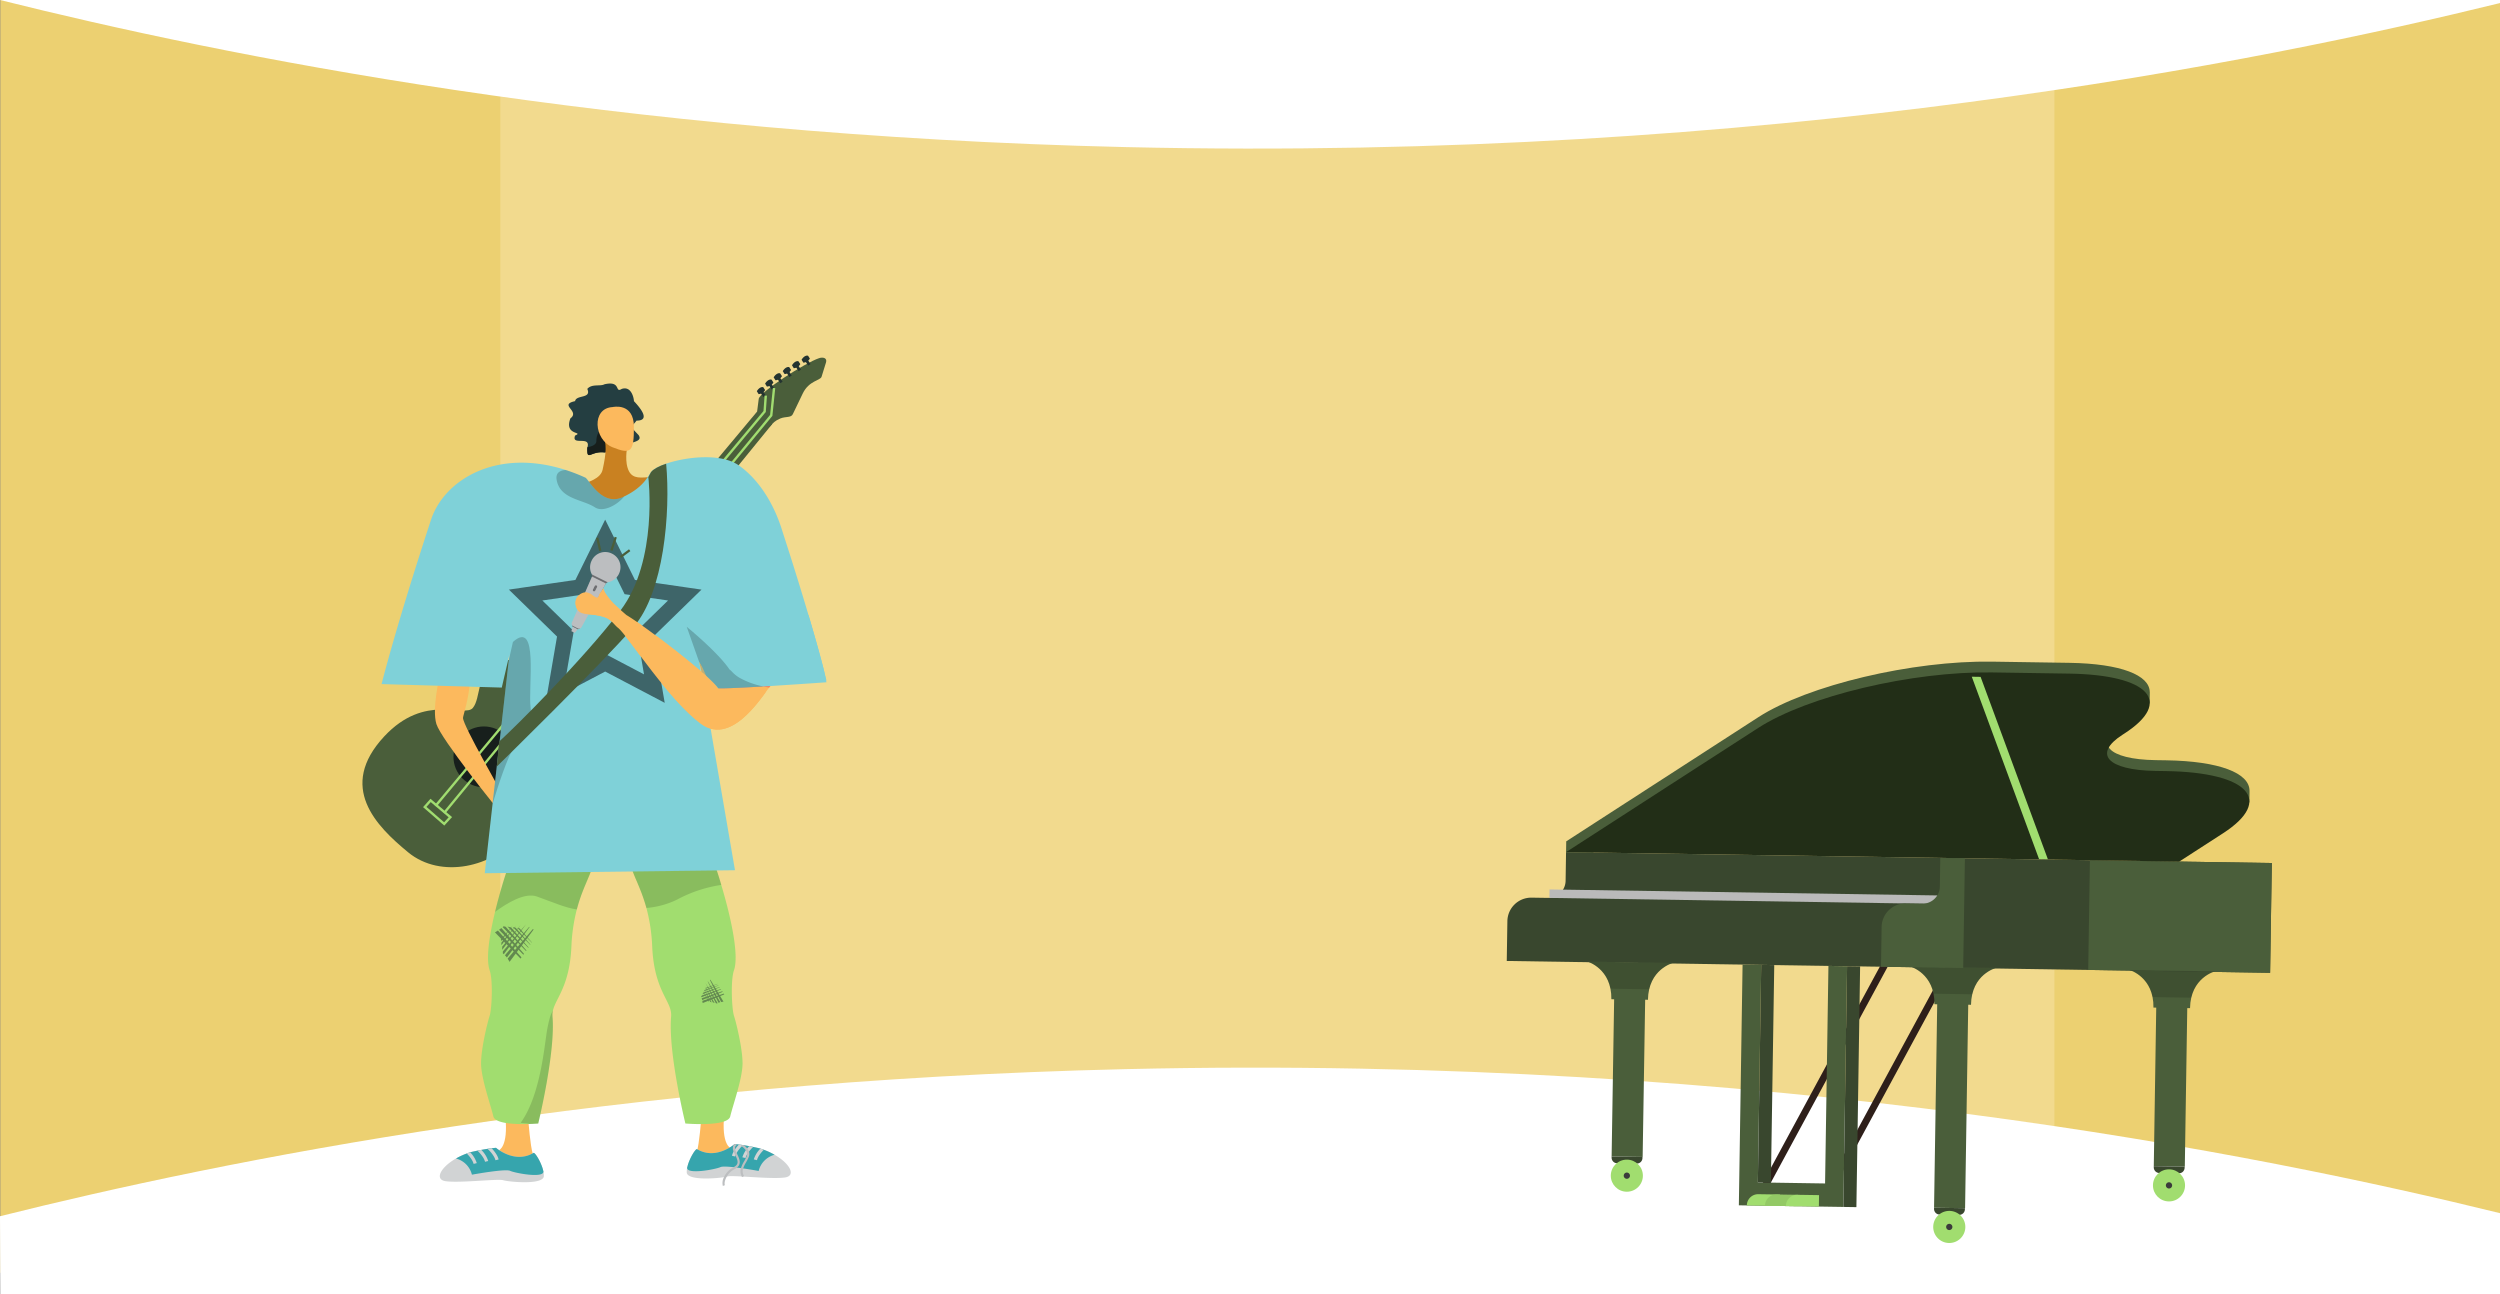 <svg xmlns="http://www.w3.org/2000/svg" xmlns:xlink="http://www.w3.org/1999/xlink" width="1366" height="707.29" viewBox="0 0 1366 707.29"><rect x="0" y="0" width="1366" height="707.29" fill="#808080" stroke="none"/><defs><style>.a,.ae,.n,.t{fill:none;}.b{clip-path:url(#a);}.c{fill:#f7d45e;}.d{fill:#ffe182;}.e{fill:#c2c2c2;}.e,.v{opacity:0.2;}.f{fill:#fff;}.g{fill:#fcb95d;}.ab,.ac,.g,.h,.i,.j,.l,.n,.o,.p,.q,.r,.s,.t,.u,.v{fill-rule:evenodd;}.aj,.h{fill:#a1dd6f;}.aa,.i{opacity:0.15;}.ag,.j{fill:#4a5e3a;}.k,.l{fill:#243330;}.m,.p{fill:#171f1c;}.n{stroke:#a1dd70;stroke-width:1.305px;}.ae,.n,.t{stroke-miterlimit:10;}.o{fill:#243e41;}.q{fill:#c98121;}.r{fill:#f7805c;}.s{fill:#7fd1d8;}.t{stroke:#3e6569;stroke-width:8.509px;}.w{fill:#6d6e71;}.x{fill:#bcbec0;}.y{fill:#e6e7e8;}.z{opacity:0.5;}.ab,.ad{fill:#d1d3d4;}.ac{fill:#36a5ad;}.ae{stroke:#4a5e3a;stroke-width:1.249px;}.af{fill:#2e1f1a;}.ah{fill:#39472e;}.ai{fill:#222e17;}.ak{fill:#93c965;}.al{fill:#bababa;}.am{fill:#3b3b3b;}</style><clipPath id="a"><rect class="a" width="1366" height="707.29" transform="translate(0 -1861.953)"/></clipPath></defs><g transform="translate(0 1861.953)"><g class="b"><path class="c" d="M1366-1905.534v758.464l-242.228-67.587-32.991-6.263,1.636-558.092,29.006-38.07Z"/><path class="c" d="M316.3-1797.265l-16.051,556.371L.2-1166.5v-750.053l298.845,93.571Z"/><path class="d" d="M697.978-1833.665H273.37v617.384h849.165v-617.384Z"/><path class="e" d="M1122.535-1817.484v-16.18H273.37v2.648L.2-1916.548V-1166.5L273.37-1234.23v17.949h841.85l8.552,1.624L1366-1147.071v-758.464Z"/><path class="f" d="M0-1861.956c121.657,30.38,335.7,73.888,615,80.372,352.972,8.195,622.429-47.1,751-78.7v-62.455H0Z"/><path class="f" d="M0-1197.406c121.657-30.38,335.7-73.889,615-80.373,352.972-8.194,622.429,47.1,751,78.7v48.78L.2-1147.462Z"/><path class="g" d="M383.137-1250.662s-.979,13.757-2.45,18.224,9.341,3.078,9.818,3.247,8.842-5.345,8.842-5.345-5.356-1.629-3.6-18.647S383.137-1250.662,383.137-1250.662Z"/><path class="g" d="M288.718-1249.548s.979,13.757,2.45,18.224-9.341,3.078-9.818,3.247-8.842-5.345-8.842-5.345,5.356-1.629,3.6-18.647S288.718-1249.548,288.718-1249.548Z"/><path class="h" d="M323.675-1388.607c-1.113,5.215-5.464,11.971-8.506,23.567a95.969,95.969,0,0,0-2.953,20.252c-.958,21.686-8.536,28.18-10.09,34.984a10.412,10.412,0,0,0-.244,3.256c1.7,19.752-7.8,58.475-7.8,58.475s-2.024.172-4.9.268c-6.876.226-18.644-.012-19.609-4.167-1.375-5.9-6.72-20.752-6.72-28.943s3.542-22.567,4.7-26.055,1.911-19.329,0-24.788c-2.178-6.232-.137-19.227,2.929-31.93,3.554-14.716,8.495-29.032,9.87-31.961,0,0,24.639-10.578,29.919-8.542S325.318-1396.3,323.675-1388.607Z"/><path class="h" d="M405.729-1280.915c0,8.191-5.346,23.043-6.721,28.943s-24.514,3.9-24.514,3.9-9.5-38.723-7.8-58.475c.72-8.411-9.221-13.179-10.334-38.24a95.378,95.378,0,0,0-3.167-21.055c-3.03-11.108-7.2-17.674-8.292-22.764-1.643-7.7,8.137-13.542,13.418-15.584s29.918,8.542,29.918,8.542a178.049,178.049,0,0,1,5.87,17.221c4.744,15.871,9.983,37.932,6.929,46.67-1.911,5.459-1.155,21.305,0,24.788S405.729-1289.106,405.729-1280.915Z"/><path class="i" d="M323.675-1388.607c-1.113,5.215-5.464,11.971-8.506,23.567-6.084-.786-13.954-4.268-21.817-7.06-6.584-2.333-16.2,3.506-22.883,8.412,3.554-14.716,8.495-29.032,9.87-31.961,0,0,24.639-10.578,29.919-8.542S325.318-1396.3,323.675-1388.607Z"/><path class="i" d="M394.1-1378.428a73.849,73.849,0,0,0-24.133,8.007,46.467,46.467,0,0,1-16.781,4.578c-3.03-11.108-7.2-17.674-8.292-22.764-1.643-7.7,8.137-13.542,13.418-15.584s29.918,8.542,29.918,8.542A178.049,178.049,0,0,1,394.1-1378.428Z"/><path class="j" d="M299.377-1491.984c-5.071-3.983-18.357-13.362-28.782-7.47s-7.73,18.847-12.24,24.322-26.115-8.412-48.423,15.574c-25.682,27.614-4.339,48.958,13.058,63.291,17.91,14.755,46.449,8.227,60.91-9.326,13.721-16.654,3.091-32.821,8.7-39.622s14.012-7.983,17.52-11.465c3.527-3.5,4.482-5.776,2.325-7.553s-6.667,1.8-11.334-3.119c-4.632-4.881-2.873-12.764.954-17.408S301.58-1490.252,299.377-1491.984Z"/><path class="j" d="M284.746-1482.773l10.216,8.417L421.955-1630.3l-8.254-6.8Z"/><path class="j" d="M413.505-1635.678l1.069-8.351c.462-3.611,25.2-19.667,32.986-22.227,2.164-.713,4.537-.121,3.762,2.371l-2.423,7.794c-.658,2.114-6.867,2.035-10.3,9.18l-5.41,11.269c-.989,2.059-3.89,1.126-6.833,2.348s-3.952,2.443-5.641,4.355S412.048-1632.662,413.505-1635.678Z"/><rect class="k" width="1.535" height="3.294" transform="matrix(0.841, -0.541, 0.541, 0.841, 439.796, -1664.95)"/><path class="l" d="M438.965-1663.8a4.343,4.343,0,0,0,3.546-2.235l-.975-1.518c-.477-.259-2.129-.2-3.559,2.159Z"/><rect class="k" width="1.535" height="3.294" transform="matrix(0.841, -0.54, 0.54, 0.841, 434.567, -1661.921)"/><path class="l" d="M433.736-1660.768a4.345,4.345,0,0,0,3.545-2.233l-.976-1.52c-.475-.258-2.127-.2-3.557,2.16Z"/><rect class="k" width="1.535" height="3.294" transform="translate(429.532 -1658.718) rotate(-32.695)"/><path class="l" d="M428.7-1657.565a4.338,4.338,0,0,0,3.544-2.233l-.974-1.519c-.477-.258-2.128-.2-3.558,2.161Z"/><rect class="k" width="1.535" height="3.294" transform="matrix(0.842, -0.54, 0.54, 0.842, 424.549, -1655.333)"/><path class="l" d="M423.718-1654.18a4.341,4.341,0,0,0,3.544-2.233l-.974-1.519c-.477-.258-2.129-.2-3.558,2.16Z"/><rect class="k" width="1.535" height="3.294" transform="translate(419.871 -1651.887) rotate(-32.695)"/><path class="l" d="M419.04-1650.734a4.345,4.345,0,0,0,3.544-2.233l-.974-1.519c-.476-.259-2.129-.2-3.559,2.159Z"/><rect class="k" width="1.535" height="3.294" transform="translate(415.347 -1647.748) rotate(-32.708)"/><path class="l" d="M414.516-1646.6a4.341,4.341,0,0,0,3.545-2.233l-.975-1.519c-.476-.259-2.127-.2-3.557,2.16Z"/><circle class="m" cx="16.622" cy="16.622" r="16.622" transform="translate(247.768 -1465.028)"/><path class="n" d="M418.419-1645.806l-.62,8.7-179.81,215.49"/><path class="n" d="M242.708-1417.777l178.7-217.21,1.535-14.957"/><path class="n" d="M235.282-1424.605l10.8,9.162-3.375,3.68L232.092-1421Z"/><path class="g" d="M240.411-1493.238c-.28.84-4.482,18.779-1.961,26.9s32.5,45.657,38.378,52.38c0,0-1.8-11.794-1.769-12.633s-22.18-39.009-22.077-43.113c.035-1.4,3.155-9.245,4.256-23.531S240.411-1493.238,240.411-1493.238Z"/><path class="o" d="M347.818-1632.124c-3.125,4.086-3.985,2.488,1.113,7.909,2.3,3.52-3.156,3.57-7.029,5.431a7.4,7.4,0,0,0-2.2,1.5c-1.922,1.659-5.755,2.013-9.395,2.549-7.747-.931-9.628,5.218-9.406-2.549.03-.1.071-.2.091-.3,1.9-6.564-8.991-.546-6.766-6.382,5.087-2.306-6.23.222-2.549-9.395,5.421-4.046-6.624-7.393,2.549-9.406.6-3.611,9.123-1.2,6.675-6.675,2.448-2.943,7.069-1.254,9.406-2.549,9.334-2.1,5.42,5.007,9.395,2.549,5.269-1.78,6.645,5.016,6.685,6.675C349.416-1639.517,355.879-1632.124,347.818-1632.124Z"/><path class="p" d="M341.9-1618.784a7.4,7.4,0,0,0-2.2,1.5c-1.922,1.659-5.755,2.013-9.395,2.549-7.747-.931-9.628,5.218-9.406-2.549.03-.1.071-.2.091-.3,2.539-.476,4.866-1.4,4.865-3.409-.005-9.056,10.727-10.079,10.727-10.079s2.916,6.155,3.1,6.823C339.778-1623.911,340.82-1621.353,341.9-1618.784Z"/><path class="q" d="M303.233-1595.645s23.962-.343,26.016-9.585,2.4-14.285,0-19.637,13.693,5.944,13.693,5.944-1.711,7.189,0,12.666,5.477,5.587,11.3,5.019,0,17.916,0,17.916-20.847,2.261-22.4,3.013-23.124.275-24.151,0S303.233-1595.645,303.233-1595.645Z"/><path class="r" d="M296.012-1452c.974.074,5.617-1.881,13.042,2.829s15.015,12.071,20.633,10.94,1.854-7.537-1.4-8.943c-2.926-1.265-8.45-2.912-7.254-5.011s3.8-1.862,6.428.007,4.72.068,3.82-.979-7.412-4.785-8.983-5.1c-1.162-.233-6.442,1.358-9.215.687S299.3-1461.9,299.3-1461.9Z"/><path class="g" d="M334.726-1639.533s11.639-2.73,11.639,10.822-1.369,15.266-11.639,11.158S323.088-1638.92,334.726-1639.533Z"/><path class="s" d="M451.571-1490.15l-.2.018c-1.834.173-15.978,1.488-30.389,2.691-1.56.131-3.126.262-4.679.387-3.4.274-6.739.536-9.858.768-8.382.619-15.186,1.018-17.323.875l-3.232-7.185-2.732-6.078-1.251-2.78.12,1.226.863,5.013,5.4,31.4,13.31,77.35-136.735,1.655,4.268-37.842,2.3-20.43,1.577-13.947L277.97-1501l.369-3.256-4.173,18-65.677-1.911s7.637-30.758,27-89.739c7.161-21.835,35.812-39.413,73.57-27.252a98.969,98.969,0,0,1,10.787,4.191c1.857.846,8.959,15.966,20.447,10.644.245-.113.489-.226.727-.345,10.489-5.06,12.888-10.835,14.608-13.2,0-.006.006-.012.012-.018.059-.071.113-.142.166-.214,1.209-1.524,4.15-3.137,8.174-4.506,10.929-3.721,29.894-5.948,39.723.951s18.885,19.439,24.013,36.665c8.614,26.454,17.936,57.367,22.234,74.314.071.28.137.548.2.81C451.053-1492.245,451.571-1490.15,451.571-1490.15Z"/><path class="g" d="M402.764-1491.445c-1.256,1.062-1.848,2.791-10.312,5.56-3.734-5.972-38.628-33.06-50.193-40.017-2.573-2.222-5.883-5.113-7-6.233-1.911-1.924-5.3-6.258-5.235-7.382s-5.562-5.626-6.857-5.842-1.727,2.375,1.086,3.588,3.831,3.819,2.714,5.826-3.9-2.464-6.933-2.382-6.925,3.245-5.077,8.369,7.549,2.557,15.464,5.239c3.62,1.227,5.033,4.066,7.3,5.849,5.27,4.15,27.272,39.13,45.4,52.443s36.073-20.037,38.152-20.923C421.27-1487.35,404.02-1492.507,402.764-1491.445Z"/><path class="t" d="M330.671-1568.415l13.437,27.226,30.046,4.366-21.741,21.193,5.132,29.925-26.874-14.129L303.8-1485.705l5.132-29.925-21.741-21.193,30.046-4.366Z"/><path class="u" d="M420.247-1486.262c-.482.613-1.1,1.458-1.827,2.464Z"/><path class="v" d="M281.309-1454.248c-3.714,4.643-9.423,22.495-12.179,31.591L277.97-1501l2.292-10.185c14.286-12.816,8.191,24.585,9.661,35.931S286.351-1460.552,281.309-1454.248Z"/><path class="v" d="M341.016-1590.668c-3.4,4.405-11.352,8.935-15.918,5.946-6.739-4.4-18.787-4.411-20.888-14.7-.834-4.072,1.6-5.5,4.845-5.733a98.969,98.969,0,0,1,10.787,4.191c1.857.846,8.959,15.966,20.447,10.644C340.534-1590.436,340.778-1590.549,341.016-1590.668Z"/><path class="j" d="M346.266-1519.485c-18.34,21.192-74.832,76.4-74.832,76.4l1.279-13.685c.1-.084.191-.173.3-.262,7.685-6.87,45.557-44.432,66.028-71.374,20.758-27.306,15.2-72.833,15.2-72.833s.548-1.119,1.387-2.631c0-.006.006-.012.012-.018.059-.071.113-.142.166-.214,1.209-1.524,4.15-3.137,8.174-4.506C366.452-1581.614,362.678-1538.445,346.266-1519.485Z"/><path class="w" d="M323.407-1548.079l.067,1.171-10.8,26.661.167.8,2.766,1.373,1.125-.382,14.315-24.69.973-.654s-.478-3.226-.389-3.4S323.407-1548.079,323.407-1548.079Z"/><path class="x" d="M315.782-1518.573l-2.651-1.316a1.434,1.434,0,0,1-.676-1.861l11.019-25.158,7.574,3.759-13.375,23.989A1.435,1.435,0,0,1,315.782-1518.573Z"/><path class="x" d="M314.077-1516.127l-1.863-.925.628-2.4,2.766,1.373Z"/><path class="x" d="M334.486-1559.4l-.148-.074a8.2,8.2,0,0,0-10.99,3.7l-.074.148a8.193,8.193,0,0,0,.133,7.547l8.614,4.276a8.191,8.191,0,0,0,6.091-4.458l.073-.149A8.2,8.2,0,0,0,334.486-1559.4Z"/><rect class="y" width="3.644" height="1.466" rx="0.726" transform="translate(323.631 -1539.177) rotate(-63.603)"/><rect class="w" width="3.644" height="1.466" rx="0.726" transform="translate(323.631 -1539.177) rotate(-63.603)"/><path class="r" d="M391.865-1486.7a8.748,8.748,0,0,1,.589.81Z"/><path class="g" d="M418.42-1483.8c-6.143,8.441-20.668,28.127-35.3,17.37-18.126-13.31-40.128-48.3-45.4-52.444-2.268-1.78-3.679-4.619-7.3-5.845a36.623,36.623,0,0,0-8.775-1.578,3.571,3.571,0,0,1-.357-.036c-2.351-.232-4.179-.565-5.369-1.94a3.8,3.8,0,0,1-.393-.512,5.694,5.694,0,0,1-.572-1.173c-1.78-4.941,1.768-8.054,4.745-8.346.1-.012.2-.018.291-.024h.042a6.575,6.575,0,0,1,3.661,1.542,2.356,2.356,0,0,0,.643.453c.958.672,1.756,1.16,2.31.762a1.084,1.084,0,0,0,.321-.375,3.288,3.288,0,0,0,.268-.637,3.5,3.5,0,0,0,.113-.494,3.155,3.155,0,0,0,.464-.762l.018-.018a.085.085,0,0,0-.012.035c.018-.029.03-.053.042-.077s.018-.018.036-.036c.035-.047.077-.089.119-.137.059-.065.125-.131.2-.2.078-.089.167-.173.25-.256.125-.119.244-.238.363-.357a6.494,6.494,0,0,0,.971-1.209,1.031,1.031,0,0,1,.226.572c-.066,1.125,3.328,5.459,5.238,7.381,1.114,1.119,4.423,4.013,6.995,6.233,8.352,5.024,28.871,20.549,41.032,31.032,1.34,5.768,3.251,14.233,3.066,15.06-.28,1.262,9.947.56,11.066.84C398.174-1478.78,411.146-1481.7,418.42-1483.8Z"/><path class="r" d="M421.271-1487.352a1.093,1.093,0,0,0-.3.238h-.006a8.128,8.128,0,0,0-.721.852c-.934-.167-2.006-.37-3.166-.62-3.721.221-7.346.429-10.638.6-6.745.339-12.09.536-13.989.405v-.006c8.465-2.768,9.054-4.495,10.31-5.56a2.4,2.4,0,0,1,1.411-.107C408.58-1491.144,421.271-1487.352,421.271-1487.352Z"/><path class="s" d="M450.148-1495.87c-.065-.262-.131-.53-.2-.81-1.906-7.514-4.8-17.775-8.181-29.174-6.01.267-12.107-.259-18.065-.557-11.358-.568-22.9-1.52-34.259-.677a7.57,7.57,0,0,1-1.206-.016,16.125,16.125,0,0,1-7.728,2.827,18.178,18.178,0,0,1-5.114-.208c.143.857.268,1.726.351,2.6.3,1.22.643,2.441,1,3.661,1,3.441,2.143,6.858,3.126,10.245.714,2.464,1.452,4.935,2.047,7.441l.054.232.054.077a.021.021,0,0,0,.005.012l1.126,1.542,8.709,11.977.589.81v.006c1.9.131,7.244-.066,13.989-.405,3.292-.167,6.917-.375,10.638-.6l3.887-.232h.006c15.185-.934,30.6-2.036,30.6-2.036s-.071-.339-.2-.982C451.136-1491.227,450.72-1493.2,450.148-1495.87Z"/><path class="v" d="M404.175-1491.554a17.921,17.921,0,0,1-4.09-3.245,12.382,12.382,0,0,0-1.516-1.394h0c-6.384-9.484-23.345-23.29-23.345-23.29l6.8,19.255a.021.021,0,0,0,.005.012c.042.191.578,2.423,1.262,5.346a79.9,79.9,0,0,1,8.573,8.173l.589.81v.006c1.9.131,7.244-.066,13.989-.405,3.292-.167,6.917-.375,10.638-.6A44.406,44.406,0,0,1,404.175-1491.554Z"/><g class="z"><path class="k" d="M291.147-1354.322l-.519.609-4.957,5.815-8.3,9.733q.345.512.656,1.059c.133.235.261.472.386.712l7.121-9.537,6.05-8.138Q291.365-1354.195,291.147-1354.322Z"/><path class="k" d="M289.145-1355.534l-1.874,2.2-3.958,4.641-7.419,8.7a12.855,12.855,0,0,1,1.06,1.246l6.251-8.372,5.42-7.289.73-.988Z"/><path class="k" d="M275.28-1340.585c2.23-2.983,11-14.714,12.01-16.157l-.016-.01-12.527,14.682.009,1.051C274.935-1340.879,275.11-1340.735,275.28-1340.585Z"/><path class="k" d="M284.489-1356.51c-.207.367-10.077,13.561-10.077,13.561l-.015-1.737Z"/><path class="k" d="M282.009-1356.318c-.165.293-8.047,10.829-8.047,10.829l-.015-1.386Z"/><path class="k" d="M280.22-1356.37c-.132.234-6.429,8.651-6.429,8.651l-.014-1.107Z"/><path class="k" d="M284.93-1338.844l-12.866-14.672q-.8.525-1.624,1.018c3.744,3.834,9.247,9.469,14,14.326C284.605-1338.4,284.768-1338.62,284.93-1338.844Z"/><path class="k" d="M286.327-1340.764l-12.357-14.092q-.642.486-1.307.939c3.142,3.22,8.806,9.021,13.32,13.627Z"/><path class="k" d="M287.655-1342.617l-11.364-12.96-1.085-.266c-.186.157-.373.31-.562.462,2.167,2.222,8.447,8.657,12.787,13.081C287.506-1342.406,287.581-1342.511,287.655-1342.617Z"/><path class="k" d="M288.807-1344.286l-9.581-10.927-1.935-.476s7.152,7.333,11.366,11.626Z"/><path class="k" d="M289.811-1345.821l-8.112-9.251-1.547-.379s6.286,6.446,9.563,9.779Z"/><path class="k" d="M290.694-1346.934l-6.8-7.76-1.237-.3s5.456,5.6,7.963,8.141C290.641-1346.883,290.667-1346.909,290.694-1346.934Z"/></g><g class="z"><path class="k" d="M387.9-1326.464l.231.452,2.2,4.32,3.689,7.231c.256-.052.516-.095.781-.127.17-.021.34-.038.511-.054l-3.861-6.492-3.3-5.525Z"/><path class="k" d="M386.706-1325.585l.833,1.633,1.759,3.448,3.3,6.464a8.149,8.149,0,0,1,.988-.319l-3.39-5.7-2.956-4.948-.4-.669Z"/><path class="k" d="M392.1-1313.823c-1.207-2.032-5.954-10.023-6.554-10.968l-.01.007,5.564,10.912.619.251C391.845-1313.692,391.972-1313.76,392.1-1313.823Z"/><path class="k" d="M385-1323.092c.165.21,5.5,9.2,5.5,9.2l-1.022-.413Z"/><path class="k" d="M384.512-1321.592c.132.168,4.394,7.35,4.394,7.35l-.816-.328Z"/><path class="k" d="M384.047-1320.555c.105.134,3.51,5.872,3.51,5.872l-.652-.262Z"/><path class="k" d="M395.467-1319.058l-11.729,3.978q.114.6.2,1.2c3.158-1.262,7.8-3.119,11.8-4.728Z"/><path class="k" d="M394.681-1320.343l-11.265,3.82c.086.33.163.661.233.995,2.651-1.06,7.429-2.971,11.226-4.5C394.811-1320.132,394.746-1320.238,394.681-1320.343Z"/><path class="k" d="M393.918-1321.572l-10.361,3.513-.42.572c.047.147.092.294.135.442,1.829-.731,7.128-2.849,10.777-4.319Z"/><path class="k" d="M393.219-1322.653l-8.735,2.962-.749,1.018s6.037-2.41,9.578-3.838C393.282-1322.559,393.25-1322.606,393.219-1322.653Z"/><path class="k" d="M392.563-1323.615l-7.4,2.508-.6.815s5.307-2.119,8.058-3.23Z"/><path class="k" d="M392.125-1324.4l-6.2,2.1-.479.652s4.607-1.84,6.709-2.691C392.142-1324.36,392.133-1324.381,392.125-1324.4Z"/></g><path class="aa" d="M301.882-1306.548c1.7,19.752-7.8,58.475-7.8,58.475s-2.024.172-4.9.268c.042-.411-4.881-.372-4.606-.756,11.345-15.863,13.026-44.541,14.6-51.894.363-1.694,1.255-6.849,2.957-9.349A10.412,10.412,0,0,0,301.882-1306.548Z"/><path class="ab" d="M428.8-1218.565c-5.072.678-15.335-.1-22.8-.512h-.006c-.238-.018-.459-.03-.685-.042-3.893-.208-6.917-.3-7.846-.006a3.684,3.684,0,0,1-.375.1c-.369.09-.881.191-1.506.286-5.631.875-20.174,1.744-20.352-2.625a10.694,10.694,0,0,1,.238-2.506c.035-.179.071-.357.119-.536.006-.012.006-.018.012-.03.053-.238.113-.482.184-.726.006-.006.006-.006.006-.012,1.286-4.512,4.4-9.28,5.09-8.87,9.239,5.5,18.275-1.006,20.138-2.488.232-.184.351-.292.351-.292s.351.024,1.018.09c.363.041.828.1,1.375.161.3.035.619.077.971.125.119.017.238.029.357.053.286.036.589.077.911.125.154.024.309.048.476.077h.006q1.313.205,2.928.506c.673.125,1.376.262,2.12.417,1.119.226,2.321.494,3.6.792.119.036.244.077.363.119.637.2,1.262.417,1.875.643a39.127,39.127,0,0,1,5.864,2.726l.006.006C431.873-1226.036,435.052-1219.4,428.8-1218.565Z"/><path class="ac" d="M423.23-1230.983a12.129,12.129,0,0,0-8.7,8.84s-3.977-.732-8.483-1.393l-1.184-.161c-.721-.1-1.453-.2-2.179-.291-.625-.078-1.244-.149-1.846-.215-3.345-.357-6.238-.488-7.179-.041-2.547,1.2-18.37,4.208-18.2.375a1.888,1.888,0,0,1,.119-.536c.006-.012.006-.018.012-.03a4.542,4.542,0,0,0,.184-.726c.006-.006.006-.006.006-.012,1.286-4.512,4.4-9.28,5.09-8.87,9.239,5.5,18.275-1.006,20.138-2.488.232-.184.351-.292.351-.292s.351.024,1.018.09c.363.041.828.1,1.375.161.3.035.619.077.971.125.119.017.238.029.357.053.286.036.589.077.911.125.154.024.309.048.476.077h.006q1.313.205,2.928.506c.673.125,1.376.262,2.12.417,1.119.226,2.321.494,3.6.792.119.036.244.077.363.119.637.2,1.262.417,1.875.643a39.127,39.127,0,0,1,5.864,2.726Z"/><path class="ad" d="M406-1236.269c-.173.161-.417.393-.715.7a17.756,17.756,0,0,0-2.8,3.577,8.449,8.449,0,0,0-.648,1.393,5.83,5.83,0,0,0-.167.566l-1.732-.423a9.091,9.091,0,0,1,.9-2.25v-.006a13.235,13.235,0,0,1,.84-1.339,19.686,19.686,0,0,1,2.077-2.518c.3.035.619.077.971.125.119.017.238.029.357.053C405.372-1236.358,405.675-1236.317,406-1236.269Z"/><path class="ad" d="M411.527-1235.269c-.994.935-3.548,3.542-4.161,6.078l-1.739-.423a14.935,14.935,0,0,1,3.78-6.072C410.08-1235.561,410.783-1235.424,411.527-1235.269Z"/><path class="ad" d="M417.36-1233.715c-1.16,1.155-3.208,3.441-3.75,5.679l-1.732-.423a14.584,14.584,0,0,1,3.607-5.9C416.122-1234.162,416.747-1233.941,417.36-1233.715Z"/><path class="x" d="M402.687-1223.988a7.365,7.365,0,0,1-1.4.905,10.206,10.206,0,0,0-4.2,4.059c-1.053,1.834-1.381,3.679-1.012,4.649l-1.113.423a6.657,6.657,0,0,1,.619-4.786,11.517,11.517,0,0,1,5.167-5.411c.03-.018.066-.036.1-.054,2.965-1.541,2.477-3.309.995-6.4-.084-.178-.173-.363-.268-.553-.167-.34-.334-.685-.494-1.03-.084-.179-.161-.357-.233-.53a4.2,4.2,0,0,1-.178-3.215,2.758,2.758,0,0,1,.351-.6c.232-.184.351-.292.351-.292s.351.024,1.018.09l.161.47a1.514,1.514,0,0,0-.8.816,2.393,2.393,0,0,0-.065,1.393,5.863,5.863,0,0,0,.464,1.363l.339.7c.054.107.1.214.155.316C403.967-1228.959,405.336-1226.155,402.687-1223.988Z"/><path class="x" d="M409.134-1229.822a22.407,22.407,0,0,1-1.518,3.018,16.163,16.163,0,0,0-1.566,3.268,5.136,5.136,0,0,0,.47,4.173l-.523.286h-.006l-.518.28c-.06-.108-.113-.215-.167-.322a6.2,6.2,0,0,1-.44-4.578,16.474,16.474,0,0,1,1.714-3.7,20.394,20.394,0,0,0,1.441-2.852,3.211,3.211,0,0,0,.2-.988,3.644,3.644,0,0,0-.7-2.2,8.32,8.32,0,0,0-2.244-2.137c-.286-.191-.47-.3-.482-.3l.286-.518c.286.036.589.077.911.125.154.024.309.048.476.077h.006a9.591,9.591,0,0,1,1.815,1.763,5.728,5.728,0,0,1,.923,1.714A4.262,4.262,0,0,1,409.134-1229.822Z"/><path class="ab" d="M243.589-1216.529c5.072.679,15.335-.095,22.8-.512h.006c.238-.017.459-.029.685-.041,3.893-.209,6.917-.3,7.846-.006.1.036.226.065.375.1.369.089.881.19,1.506.286,5.631.875,20.174,1.744,20.352-2.625a10.7,10.7,0,0,0-.238-2.507c-.035-.178-.071-.357-.119-.535-.006-.012-.006-.018-.012-.03-.053-.238-.113-.482-.184-.726-.006-.006-.006-.006-.006-.012-1.286-4.512-4.4-9.281-5.09-8.87-9.239,5.5-18.275-1.006-20.138-2.488-.232-.185-.351-.292-.351-.292s-.352.024-1.018.089l-1.375.161c-.3.036-.619.078-.971.125-.119.018-.238.03-.357.054-.286.035-.589.077-.911.125-.154.024-.309.047-.476.077h-.006q-1.312.206-2.929.506c-.672.125-1.375.262-2.119.417-1.119.226-2.321.494-3.6.792-.119.035-.244.077-.363.119-.637.2-1.262.416-1.875.642a39.129,39.129,0,0,0-5.864,2.727l-.006.006C240.512-1224,237.333-1217.362,243.589-1216.529Z"/><path class="ac" d="M249.155-1228.946a12.129,12.129,0,0,1,8.7,8.84s3.977-.732,8.483-1.393c.387-.054.786-.107,1.184-.161.721-.1,1.453-.2,2.179-.292.625-.077,1.244-.148,1.846-.214,3.345-.357,6.238-.488,7.179-.042,2.547,1.2,18.37,4.209,18.2.375a1.884,1.884,0,0,0-.119-.535c-.006-.012-.006-.018-.012-.03a4.439,4.439,0,0,1-.184-.726c-.006-.006-.006-.006-.006-.012-1.286-4.512-4.4-9.281-5.09-8.87-9.239,5.5-18.275-1.006-20.138-2.488-.232-.185-.351-.292-.351-.292s-.352.024-1.018.089l-1.375.161c-.3.036-.619.078-.971.125-.119.018-.238.03-.357.054-.286.035-.589.077-.911.125-.154.024-.309.047-.476.077h-.006q-1.312.206-2.929.506c-.672.125-1.375.262-2.119.417-1.119.226-2.321.494-3.6.792-.119.035-.244.077-.363.119-.637.2-1.262.416-1.875.642a39.129,39.129,0,0,0-5.864,2.727Z"/><path class="ad" d="M266.388-1234.232c.173.16.417.393.715.7a17.765,17.765,0,0,1,2.8,3.578,8.411,8.411,0,0,1,.648,1.393c.066.184.119.375.167.565l1.732-.422a9.094,9.094,0,0,0-.9-2.25v-.006a13.255,13.255,0,0,0-.84-1.34,19.826,19.826,0,0,0-2.077-2.518c-.3.036-.619.078-.971.125-.119.018-.238.03-.357.054C267.013-1234.322,266.71-1234.28,266.388-1234.232Z"/><path class="ad" d="M260.858-1233.232c.994.934,3.548,3.542,4.161,6.078l1.738-.423a14.914,14.914,0,0,0-3.78-6.072C262.3-1233.524,261.6-1233.387,260.858-1233.232Z"/><path class="ad" d="M255.025-1231.679c1.16,1.155,3.208,3.441,3.75,5.679l1.732-.422a14.584,14.584,0,0,0-3.607-5.9C256.263-1232.125,255.638-1231.905,255.025-1231.679Z"/><line class="ae" x1="1.698" y1="7.209" transform="translate(326.317 -1568.137)"/><line class="ae" y1="7.326" x2="2.345" transform="translate(334.081 -1568.471)"/><line class="ae" y1="3.73" x2="5.018" transform="translate(339.042 -1561.328)"/><path class="af" d="M998.16-1205.745l-4.283-.066,69.119-127.7,4.283.066Z"/><path class="af" d="M962.455-1206.3l-4.283-.066,69.119-127.7,4.283.066Z"/><path class="ag" d="M1163.58-1331.952s13.329,3.777,13.069,20.551l1.517.024-1.34,86.614,16.954.262,1.34-86.614,1.516.024c.26-16.775,13.7-20.137,13.7-20.137Z"/><path class="ah" d="M855.69-1396.356l-.243,15.675a9.488,9.488,0,0,1-9.634,9.34l-8.952-.138a13.03,13.03,0,0,0-13.229,12.826l-.337,21.772,417.1,6.453.928-59.962Z"/><rect class="ag" width="59.969" height="99.403" transform="translate(1141.001 -1331.966) rotate(-89.114)"/><path class="ag" d="M867.38-1336.534s13.329,3.776,13.069,20.551l1.517.023-1.376,85.893,16.953.263,1.376-85.893,1.517.023c.26-16.775,13.7-20.137,13.7-20.137Z"/><path class="ag" d="M1043.9-1333.8s13.33,3.776,13.07,20.551l1.517.023-1.72,111.175,16.953.263,1.72-111.175,1.517.023c.259-16.775,13.7-20.137,13.7-20.137Z"/><path class="aa" d="M1176.151-1317.142l21.161.327a19.27,19.27,0,0,1,13.023-14.413l-46.755-.724A19.274,19.274,0,0,1,1176.151-1317.142Z"/><path class="aa" d="M879.951-1321.725l21.161.327a19.27,19.27,0,0,1,13.023-14.413l-46.755-.723A19.271,19.271,0,0,1,879.951-1321.725Z"/><path class="aa" d="M1056.473-1318.994l21.16.327a19.272,19.272,0,0,1,13.024-14.413l-46.756-.723A19.271,19.271,0,0,1,1056.473-1318.994Z"/><path class="ag" d="M999.059-1334.162,997.22-1215.31l-36.728-.568,1.839-118.853-10.189-.158-2.035,131.523,57.107.883L1009.248-1334Z"/><rect class="ah" width="118.867" height="7.122" transform="translate(960.492 -1215.878) rotate(-89.114)"/><rect class="ah" width="131.539" height="7.122" transform="translate(1007.213 -1202.482) rotate(-89.114)"/><path class="ag" d="M1229.128-1429.982c-.085-9.508-16.254-16.089-45.614-16.544l-5.653-.087c-26.284-.407-34.352-9.276-18-19.785l.8-.512c5.868-3.771,9.732-7.4,11.918-10.8l1.975.03.1-6.2h-.03c-.143-9.129-15.627-15.461-43.863-15.9l-42.275-.654c-43.563-.674-100.73,12.9-127.685,30.322l-105.013,67.866-.091,5.889,14.976.232.091-5.89,320.055,4.952,23.4-15.124.511-.331c5.6-3.617,9.487-7.115,11.812-10.41l2.51-.564.1-6.491Z"/><path class="ai" d="M1183.423-1440.636l-5.653-.088c-26.284-.407-34.352-9.275-18-19.785l.8-.512c27.168-17.46,13.763-32.194-29.9-32.869l-42.276-.654c-43.563-.674-100.729,12.9-127.684,30.322L855.69-1396.356l335.031,5.183,23.4-15.124.512-.331C1242.617-1424.711,1228.642-1439.937,1183.423-1440.636Z"/><path class="aj" d="M1082.2-1492.116l-4.818-.074,36.747,99.636,4.818.074Z"/><path class="aj" d="M972.6-1209.265l-11.841-.183a6.184,6.184,0,0,0-6.279,6.088v.062l18.024.279Z"/><path class="ak" d="M982.5-1209.111l-11.841-.183a6.184,6.184,0,0,0-6.279,6.088v.062l18.024.279Z"/><path class="aj" d="M993.925-1208.935l-11.84-.183a6.185,6.185,0,0,0-6.28,6.088v.062l18.025.279Z"/><rect class="al" width="4.64" height="212.033" transform="translate(846.587 -1371.328) rotate(-89.114)"/><path class="ag" d="M1060.175-1393.192l-.243,15.675a9.488,9.488,0,0,1-9.634,9.34l-8.951-.138a13.028,13.028,0,0,0-13.229,12.826l-.337,21.771,44.911.7.928-59.961Z"/><path class="ah" d="M1070.491-1198.16l-10.7-.165a3.078,3.078,0,0,1-3.03-3.126l.009-.6,16.859.261-.01.6A3.077,3.077,0,0,1,1070.491-1198.16Z"/><path class="aj" d="M1073.752-1192.9a8.779,8.779,0,0,1-10.287,9.973,8.763,8.763,0,0,1-7.049-7.27,8.779,8.779,0,0,1,10.286-9.973A8.764,8.764,0,0,1,1073.752-1192.9Z"/><path class="am" d="M1066.79-1191.523a1.705,1.705,0,0,1-1.732,1.68,1.707,1.707,0,0,1-1.681-1.733,1.708,1.708,0,0,1,1.733-1.68A1.707,1.707,0,0,1,1066.79-1191.523Z"/><path class="ah" d="M1190.549-1220.869l-10.7-.166a3.079,3.079,0,0,1-3.03-3.126l.009-.6,16.859.26-.009.6A3.08,3.08,0,0,1,1190.549-1220.869Z"/><circle class="aj" cx="8.768" cy="8.768" r="8.768" transform="translate(1176.374 -1223.027)"/><path class="am" d="M1186.849-1214.233a1.707,1.707,0,0,1-1.733,1.68,1.705,1.705,0,0,1-1.68-1.733,1.706,1.706,0,0,1,1.733-1.68A1.708,1.708,0,0,1,1186.849-1214.233Z"/><path class="ah" d="M894.313-1226.173l-10.7-.165a3.079,3.079,0,0,1-3.03-3.126l.009-.6,16.859.261-.01.6A3.077,3.077,0,0,1,894.313-1226.173Z"/><circle class="aj" cx="8.768" cy="8.768" r="8.768" transform="translate(880.138 -1228.33)"/><path class="am" d="M890.612-1219.536a1.706,1.706,0,0,1-1.732,1.68,1.705,1.705,0,0,1-1.68-1.733,1.706,1.706,0,0,1,1.732-1.68A1.707,1.707,0,0,1,890.612-1219.536Z"/></g></g></svg>
